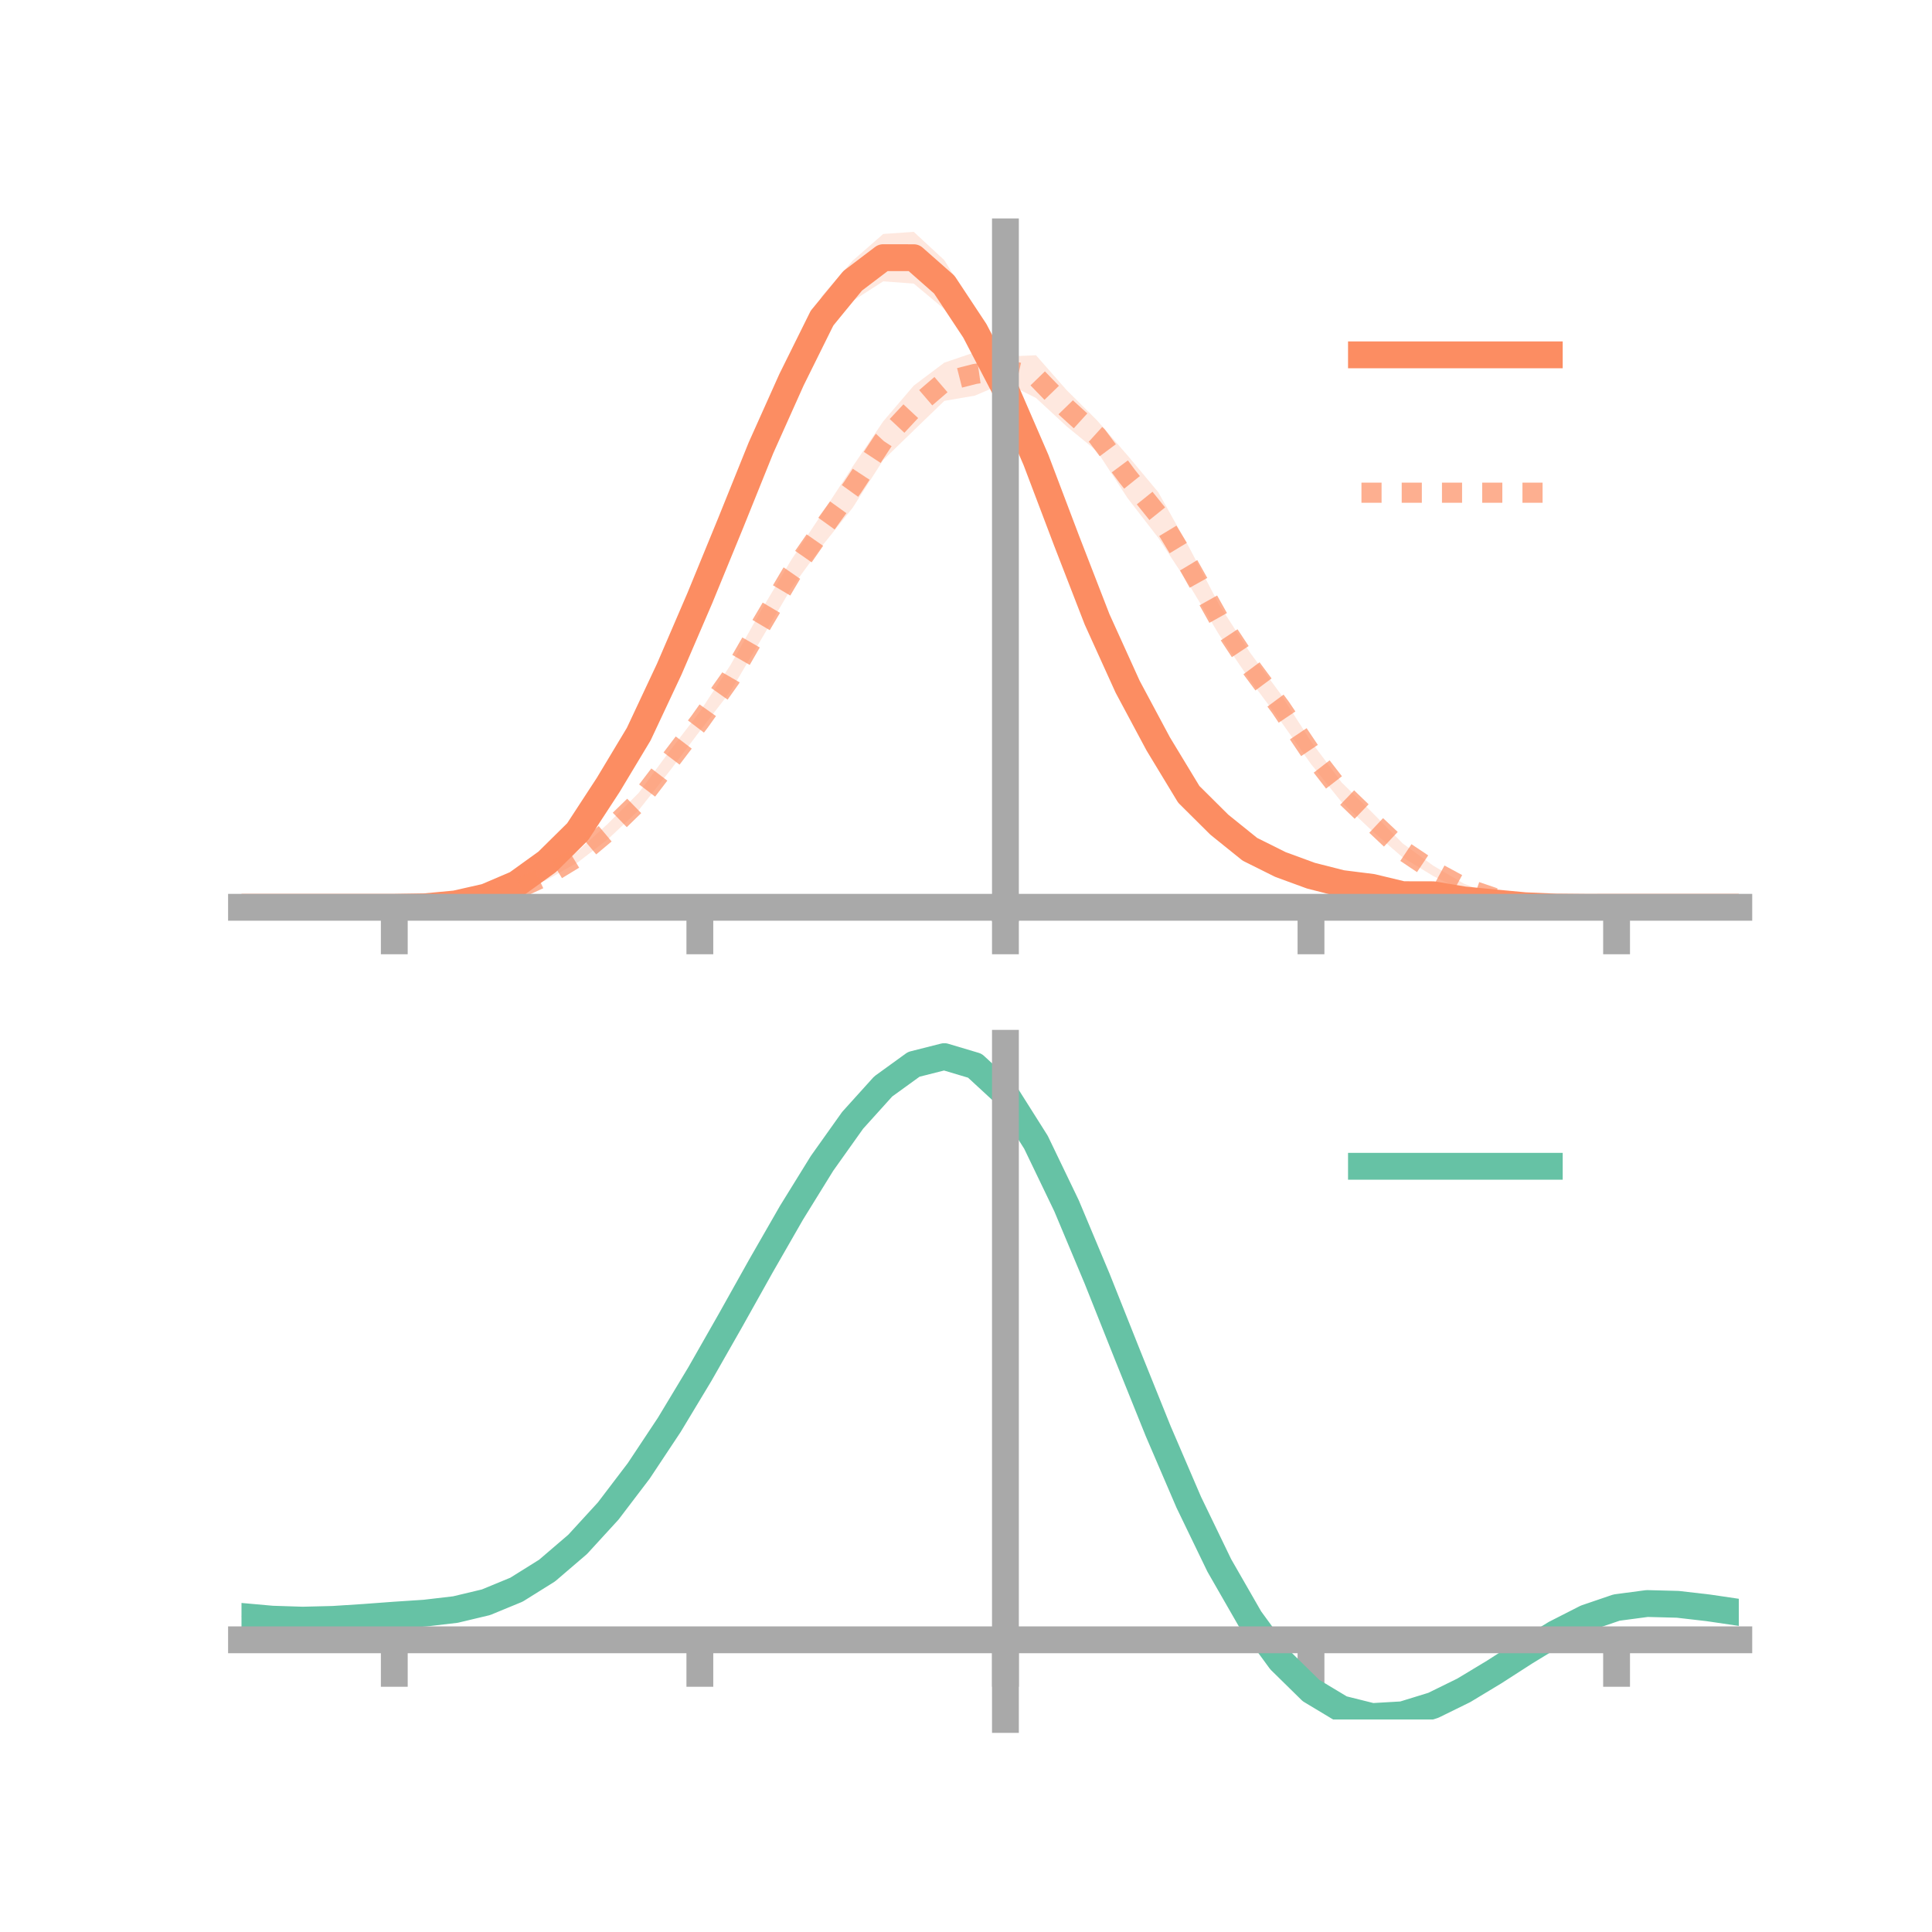 <?xml version="1.0" encoding="utf-8" standalone="no"?>
<!DOCTYPE svg PUBLIC "-//W3C//DTD SVG 1.1//EN"
  "http://www.w3.org/Graphics/SVG/1.1/DTD/svg11.dtd">
<!-- Created with matplotlib (https://matplotlib.org/) -->
<svg height="144pt" version="1.1" viewBox="0 0 144 144" width="144pt" xmlns="http://www.w3.org/2000/svg" xmlns:xlink="http://www.w3.org/1999/xlink">
 <defs>
  <style type="text/css">*{stroke-linecap:butt;stroke-linejoin:round;}</style>
 </defs>
 <g id="figure_1">
  <g id="patch_1">
   <path d="M 0 144 
L 144 144 
L 144 0 
L 0 0 
z
" style="fill:none;"/>
  </g>
  <g id="axes_1">
   <g id="patch_2">
    <path d="M 18 67.68 
L 129.6 67.68 
L 129.6 17.28 
L 18 17.28 
z
" style="fill:none;"/>
   </g>
   <g id="PolyCollection_1">
    <path clip-path="url(#peee2c23ad3)" d="M 18 67.623 
L 18 67.623 
L 20.278 67.623 
L 22.555 67.623 
L 24.833 67.623 
L 27.11 67.623 
L 29.388 67.622 
L 31.665 67.56 
L 33.943 67.292 
L 36.22 66.686 
L 38.498 65.653 
L 40.776 63.877 
L 43.053 61.592 
L 45.331 57.993 
L 47.608 53.935 
L 49.886 48.873 
L 52.163 43.474 
L 54.441 37.741 
L 56.718 31.945 
L 58.996 26.617 
L 61.273 22.052 
L 63.551 19.431 
L 65.829 17.439 
L 68.106 17.28 
L 70.384 19.391 
L 72.661 23.095 
L 74.939 28.125 
L 77.216 32.453 
L 79.494 38.494 
L 81.771 44.322 
L 84.049 49.569 
L 86.327 54.228 
L 88.604 57.867 
L 90.882 60.195 
L 93.159 62.214 
L 95.437 63.423 
L 97.714 64.441 
L 99.992 65.046 
L 102.269 65.54 
L 104.547 66.274 
L 106.824 66.3 
L 109.102 66.768 
L 111.38 67.083 
L 113.657 67.345 
L 115.935 67.531 
L 118.212 67.601 
L 120.49 67.623 
L 122.767 67.623 
L 125.045 67.623 
L 127.322 67.623 
L 129.6 67.623 
L 129.6 67.623 
L 129.6 67.623 
L 127.322 67.623 
L 125.045 67.623 
L 122.767 67.623 
L 120.49 67.624 
L 118.212 67.652 
L 115.935 67.68 
L 113.657 67.668 
L 111.38 67.503 
L 109.102 67.378 
L 106.824 67.078 
L 104.547 67.093 
L 102.269 66.732 
L 99.992 66.653 
L 97.714 66.099 
L 95.437 65.448 
L 93.159 64.388 
L 90.882 62.738 
L 88.604 60.541 
L 86.327 56.663 
L 84.049 52.805 
L 81.771 48.008 
L 79.494 42.09 
L 77.216 36.11 
L 74.939 29.933 
L 72.661 26.222 
L 70.384 23.04 
L 68.106 21.137 
L 65.829 20.969 
L 63.551 22.432 
L 61.273 25.356 
L 58.996 29.978 
L 56.718 34.815 
L 54.441 40.314 
L 52.163 45.679 
L 49.886 50.856 
L 47.608 55.5 
L 45.331 59.02 
L 43.053 62.398 
L 40.776 64.608 
L 38.498 66.114 
L 36.22 67.028 
L 33.943 67.449 
L 31.665 67.612 
L 29.388 67.624 
L 27.11 67.623 
L 24.833 67.623 
L 22.555 67.623 
L 20.278 67.623 
L 18 67.623 
z
" style="fill:#fc8d62;fill-opacity:0.2;"/>
   </g>
   <g id="PolyCollection_2">
    <path clip-path="url(#peee2c23ad3)" d="M 18 67.623 
L 18 67.623 
L 20.278 67.623 
L 22.555 67.623 
L 24.833 67.623 
L 27.11 67.623 
L 29.388 67.623 
L 31.665 67.546 
L 33.943 67.338 
L 36.22 66.832 
L 38.498 66.073 
L 40.776 64.929 
L 43.053 63.443 
L 45.331 61.375 
L 47.608 59.093 
L 49.886 56.012 
L 52.163 53.047 
L 54.441 49.575 
L 56.718 45.521 
L 58.996 41.701 
L 61.273 38.274 
L 63.551 34.78 
L 65.829 31.408 
L 68.106 28.742 
L 70.384 27.03 
L 72.661 26.255 
L 74.939 26.574 
L 77.216 26.478 
L 79.494 29.069 
L 81.771 31.336 
L 84.049 33.954 
L 86.327 36.68 
L 88.604 40.748 
L 90.882 45.092 
L 93.159 48.624 
L 95.437 51.707 
L 97.714 55.26 
L 99.992 58.311 
L 102.269 60.553 
L 104.547 62.861 
L 106.824 64.521 
L 109.102 65.859 
L 111.38 66.732 
L 113.657 67.213 
L 115.935 67.462 
L 118.212 67.598 
L 120.49 67.623 
L 122.767 67.623 
L 125.045 67.623 
L 127.322 67.623 
L 129.6 67.623 
L 129.6 67.623 
L 129.6 67.623 
L 127.322 67.623 
L 125.045 67.623 
L 122.767 67.623 
L 120.49 67.624 
L 118.212 67.66 
L 115.935 67.647 
L 113.657 67.551 
L 111.38 67.12 
L 109.102 66.423 
L 106.824 65.295 
L 104.547 63.907 
L 102.269 61.928 
L 99.992 59.779 
L 97.714 56.948 
L 95.437 53.723 
L 93.159 50.676 
L 90.882 47.334 
L 88.604 43.547 
L 86.327 40.082 
L 84.049 37.137 
L 81.771 33.64 
L 79.494 31.77 
L 77.216 29.661 
L 74.939 28.517 
L 72.661 29.489 
L 70.384 29.879 
L 68.106 32.08 
L 65.829 34.289 
L 63.551 37.849 
L 61.273 40.692 
L 58.996 43.814 
L 56.718 47.686 
L 54.441 51.535 
L 52.163 54.487 
L 49.886 57.501 
L 47.608 60.386 
L 45.331 62.533 
L 43.053 64.285 
L 40.776 65.568 
L 38.498 66.518 
L 36.22 67.169 
L 33.943 67.519 
L 31.665 67.619 
L 29.388 67.624 
L 27.11 67.623 
L 24.833 67.623 
L 22.555 67.623 
L 20.278 67.623 
L 18 67.623 
z
" style="fill:#fc8d62;fill-opacity:0.2;"/>
   </g>
   <g id="matplotlib.axis_1">
    <g id="xtick_1">
     <g id="line2d_1">
      <defs>
       <path d="M 0 0 
L 0 3.5 
" id="m791ac1fc6d" style="stroke:#a9a9a9;stroke-width:2;"/>
      </defs>
      <g>
       <use style="fill:#a9a9a9;stroke:#a9a9a9;stroke-width:2;" x="29.388" xlink:href="#m791ac1fc6d" y="67.623"/>
      </g>
     </g>
    </g>
    <g id="xtick_2">
     <g id="line2d_2">
      <g>
       <use style="fill:#a9a9a9;stroke:#a9a9a9;stroke-width:2;" x="52.163" xlink:href="#m791ac1fc6d" y="67.623"/>
      </g>
     </g>
    </g>
    <g id="xtick_3">
     <g id="line2d_3">
      <g>
       <use style="fill:#a9a9a9;stroke:#a9a9a9;stroke-width:2;" x="74.939" xlink:href="#m791ac1fc6d" y="67.623"/>
      </g>
     </g>
    </g>
    <g id="xtick_4">
     <g id="line2d_4">
      <g>
       <use style="fill:#a9a9a9;stroke:#a9a9a9;stroke-width:2;" x="97.714" xlink:href="#m791ac1fc6d" y="67.623"/>
      </g>
     </g>
    </g>
    <g id="xtick_5">
     <g id="line2d_5">
      <g>
       <use style="fill:#a9a9a9;stroke:#a9a9a9;stroke-width:2;" x="120.49" xlink:href="#m791ac1fc6d" y="67.623"/>
      </g>
     </g>
    </g>
   </g>
   <g id="matplotlib.axis_2"/>
   <g id="line2d_6">
    <path clip-path="url(#peee2c23ad3)" d="M 18 67.623 
L 20.278 67.623 
L 22.555 67.623 
L 24.833 67.623 
L 27.11 67.623 
L 29.388 67.623 
L 31.665 67.586 
L 33.943 67.371 
L 36.22 66.857 
L 38.498 65.884 
L 40.776 64.243 
L 43.053 61.995 
L 45.331 58.506 
L 47.608 54.718 
L 49.886 49.864 
L 52.163 44.576 
L 54.441 39.027 
L 56.718 33.38 
L 58.996 28.298 
L 61.273 23.704 
L 63.551 20.931 
L 65.829 19.204 
L 68.106 19.208 
L 70.384 21.216 
L 72.661 24.659 
L 74.939 29.029 
L 77.216 34.282 
L 79.494 40.292 
L 81.771 46.165 
L 84.049 51.187 
L 86.327 55.445 
L 88.604 59.204 
L 90.882 61.467 
L 93.159 63.301 
L 95.437 64.436 
L 97.714 65.27 
L 99.992 65.85 
L 102.269 66.136 
L 104.547 66.684 
L 106.824 66.689 
L 109.102 67.073 
L 111.38 67.293 
L 113.657 67.506 
L 115.935 67.606 
L 118.212 67.627 
L 120.49 67.624 
L 122.767 67.623 
L 125.045 67.623 
L 127.322 67.623 
L 129.6 67.623 
" style="fill:none;stroke:#fc8d62;stroke-linecap:square;stroke-width:2;"/>
   </g>
   <g id="line2d_7">
    <path clip-path="url(#peee2c23ad3)" d="M 18 67.623 
L 20.278 67.623 
L 22.555 67.623 
L 24.833 67.623 
L 27.11 67.623 
L 29.388 67.623 
L 31.665 67.583 
L 33.943 67.428 
L 36.22 67.001 
L 38.498 66.295 
L 40.776 65.249 
L 43.053 63.864 
L 45.331 61.954 
L 47.608 59.739 
L 49.886 56.757 
L 52.163 53.767 
L 54.441 50.555 
L 56.718 46.603 
L 58.996 42.757 
L 61.273 39.483 
L 63.551 36.314 
L 65.829 32.848 
L 68.106 30.411 
L 70.384 28.454 
L 72.661 27.872 
L 74.939 27.545 
L 77.216 28.07 
L 79.494 30.419 
L 81.771 32.488 
L 84.049 35.546 
L 86.327 38.381 
L 88.604 42.147 
L 90.882 46.213 
L 93.159 49.65 
L 95.437 52.715 
L 97.714 56.104 
L 99.992 59.045 
L 102.269 61.24 
L 104.547 63.384 
L 106.824 64.908 
L 109.102 66.141 
L 111.38 66.926 
L 113.657 67.382 
L 115.935 67.555 
L 118.212 67.629 
L 120.49 67.623 
L 122.767 67.623 
L 125.045 67.623 
L 127.322 67.623 
L 129.6 67.623 
" style="fill:none;stroke:#fc8d62;stroke-dasharray:1.5,1.5;stroke-dashoffset:0;stroke-opacity:0.7;stroke-width:1.5;"/>
   </g>
   <g id="patch_3">
    <path d="M 74.939 67.68 
L 74.939 17.28 
" style="fill:none;stroke:#a9a9a9;stroke-linecap:square;stroke-linejoin:miter;stroke-width:2;"/>
   </g>
   <g id="patch_4">
    <path d="M 129.6 67.68 
L 129.6 17.28 
" style="fill:none;"/>
   </g>
   <g id="patch_5">
    <path d="M 18 67.623 
L 129.6 67.623 
" style="fill:none;stroke:#a9a9a9;stroke-linecap:square;stroke-linejoin:miter;stroke-width:2;"/>
   </g>
   <g id="patch_6">
    <path d="M 18 17.28 
L 129.6 17.28 
" style="fill:none;"/>
   </g>
   <g id="legend_1">
    <g id="line2d_8">
     <path d="M 101.475 26.449 
L 115.475 26.449 
" style="fill:none;stroke:#fc8d62;stroke-linecap:square;stroke-width:2;"/>
    </g>
    <g id="line2d_9"/>
    <g id="text_1">
     <!--   -->
     <g transform="translate(121.075 28.899)scale(0.07 -0.07)">
      <defs>
       <path id="DejaVuSans-32"/>
      </defs>
      <use xlink:href="#DejaVuSans-32"/>
     </g>
    </g>
    <g id="line2d_10">
     <path d="M 101.475 36.724 
L 115.475 36.724 
" style="fill:none;stroke:#fc8d62;stroke-dasharray:1.5,1.5;stroke-dashoffset:0;stroke-opacity:0.7;stroke-width:1.5;"/>
    </g>
    <g id="line2d_11"/>
    <g id="text_2">
     <!--   -->
     <g transform="translate(121.075 39.174)scale(0.07 -0.07)">
      <use xlink:href="#DejaVuSans-32"/>
     </g>
    </g>
   </g>
  </g>
  <g id="axes_2">
   <g id="patch_7">
    <path d="M 18 128.16 
L 129.6 128.16 
L 129.6 77.76 
L 18 77.76 
z
" style="fill:none;"/>
   </g>
   <g id="PolyCollection_3">
    <path clip-path="url(#pb129697cfa)" d="M 18 120.52 
L 18 120.437 
L 20.278 120.653 
L 22.555 120.728 
L 24.833 120.665 
L 27.11 120.509 
L 29.388 120.331 
L 31.665 120.175 
L 33.943 119.902 
L 36.22 119.353 
L 38.498 118.401 
L 40.776 116.955 
L 43.053 114.964 
L 45.331 112.42 
L 47.608 109.354 
L 49.886 105.834 
L 52.163 101.961 
L 54.441 97.865 
L 56.718 93.699 
L 58.996 89.639 
L 61.273 85.874 
L 63.551 82.602 
L 65.829 80.026 
L 68.106 78.347 
L 70.384 77.76 
L 72.661 78.451 
L 74.939 80.588 
L 77.216 84.25 
L 79.494 89.056 
L 81.771 94.568 
L 84.049 100.379 
L 86.327 106.128 
L 88.604 111.516 
L 90.882 116.31 
L 93.159 120.34 
L 95.437 123.505 
L 97.714 125.766 
L 99.992 127.148 
L 102.269 127.722 
L 104.547 127.597 
L 106.824 126.909 
L 109.102 125.809 
L 111.38 124.459 
L 113.657 123.02 
L 115.935 121.651 
L 118.212 120.506 
L 120.49 119.734 
L 122.767 119.435 
L 125.045 119.499 
L 127.322 119.771 
L 129.6 120.119 
L 129.6 120.229 
L 129.6 120.229 
L 127.322 119.906 
L 125.045 119.653 
L 122.767 119.6 
L 120.49 119.904 
L 118.212 120.686 
L 115.935 121.86 
L 113.657 123.276 
L 111.38 124.768 
L 109.102 126.169 
L 106.824 127.308 
L 104.547 128.021 
L 102.269 128.16 
L 99.992 127.597 
L 97.714 126.239 
L 95.437 124.029 
L 93.159 120.956 
L 90.882 117.057 
L 88.604 112.426 
L 86.327 107.218 
L 84.049 101.658 
L 81.771 96.032 
L 79.494 90.69 
L 77.216 86.029 
L 74.939 82.479 
L 72.661 80.412 
L 70.384 79.746 
L 68.106 80.313 
L 65.829 81.929 
L 63.551 84.402 
L 61.273 87.535 
L 58.996 91.135 
L 56.718 95.009 
L 54.441 98.979 
L 52.163 102.877 
L 49.886 106.561 
L 47.608 109.908 
L 45.331 112.827 
L 43.053 115.256 
L 40.776 117.167 
L 38.498 118.566 
L 36.22 119.495 
L 33.943 120.031 
L 31.665 120.293 
L 29.388 120.437 
L 27.11 120.598 
L 24.833 120.735 
L 22.555 120.784 
L 20.278 120.714 
L 18 120.52 
z
" style="fill:#66c2a5;fill-opacity:0.2;"/>
   </g>
   <g id="matplotlib.axis_3">
    <g id="xtick_6">
     <g id="line2d_12">
      <g>
       <use style="fill:#a9a9a9;stroke:#a9a9a9;stroke-width:2;" x="29.388" xlink:href="#m791ac1fc6d" y="122.223"/>
      </g>
     </g>
    </g>
    <g id="xtick_7">
     <g id="line2d_13">
      <g>
       <use style="fill:#a9a9a9;stroke:#a9a9a9;stroke-width:2;" x="52.163" xlink:href="#m791ac1fc6d" y="122.223"/>
      </g>
     </g>
    </g>
    <g id="xtick_8">
     <g id="line2d_14">
      <g>
       <use style="fill:#a9a9a9;stroke:#a9a9a9;stroke-width:2;" x="74.939" xlink:href="#m791ac1fc6d" y="122.223"/>
      </g>
     </g>
    </g>
    <g id="xtick_9">
     <g id="line2d_15">
      <g>
       <use style="fill:#a9a9a9;stroke:#a9a9a9;stroke-width:2;" x="97.714" xlink:href="#m791ac1fc6d" y="122.223"/>
      </g>
     </g>
    </g>
    <g id="xtick_10">
     <g id="line2d_16">
      <g>
       <use style="fill:#a9a9a9;stroke:#a9a9a9;stroke-width:2;" x="120.49" xlink:href="#m791ac1fc6d" y="122.223"/>
      </g>
     </g>
    </g>
   </g>
   <g id="matplotlib.axis_4"/>
   <g id="line2d_17">
    <path clip-path="url(#pb129697cfa)" d="M 18 120.479 
L 20.278 120.683 
L 22.555 120.756 
L 24.833 120.7 
L 27.11 120.553 
L 29.388 120.384 
L 31.665 120.234 
L 33.943 119.967 
L 36.22 119.424 
L 38.498 118.484 
L 40.776 117.061 
L 43.053 115.11 
L 45.331 112.623 
L 47.608 109.631 
L 49.886 106.198 
L 52.163 102.419 
L 54.441 98.422 
L 56.718 94.354 
L 58.996 90.387 
L 61.273 86.705 
L 63.551 83.502 
L 65.829 80.978 
L 68.106 79.33 
L 70.384 78.753 
L 72.661 79.432 
L 74.939 81.533 
L 77.216 85.139 
L 79.494 89.873 
L 81.771 95.3 
L 84.049 101.018 
L 86.327 106.673 
L 88.604 111.971 
L 90.882 116.683 
L 93.159 120.648 
L 95.437 123.767 
L 97.714 126.003 
L 99.992 127.373 
L 102.269 127.941 
L 104.547 127.809 
L 106.824 127.108 
L 109.102 125.989 
L 111.38 124.614 
L 113.657 123.148 
L 115.935 121.756 
L 118.212 120.596 
L 120.49 119.819 
L 122.767 119.517 
L 125.045 119.576 
L 127.322 119.839 
L 129.6 120.174 
" style="fill:none;stroke:#66c2a5;stroke-linecap:square;stroke-width:2;"/>
   </g>
   <g id="patch_8">
    <path d="M 74.939 128.16 
L 74.939 77.76 
" style="fill:none;stroke:#a9a9a9;stroke-linecap:square;stroke-linejoin:miter;stroke-width:2;"/>
   </g>
   <g id="patch_9">
    <path d="M 129.6 128.16 
L 129.6 77.76 
" style="fill:none;"/>
   </g>
   <g id="patch_10">
    <path d="M 18 122.223 
L 129.6 122.223 
" style="fill:none;stroke:#a9a9a9;stroke-linecap:square;stroke-linejoin:miter;stroke-width:2;"/>
   </g>
   <g id="patch_11">
    <path d="M 18 77.76 
L 129.6 77.76 
" style="fill:none;"/>
   </g>
   <g id="legend_2">
    <g id="line2d_18">
     <path d="M 101.475 86.929 
L 115.475 86.929 
" style="fill:none;stroke:#66c2a5;stroke-linecap:square;stroke-width:2;"/>
    </g>
    <g id="line2d_19"/>
    <g id="text_3">
     <!--   -->
     <g transform="translate(121.075 89.379)scale(0.07 -0.07)">
      <use xlink:href="#DejaVuSans-32"/>
     </g>
    </g>
   </g>
  </g>
 </g>
 <defs>
  <clipPath id="peee2c23ad3">
   <rect height="50.4" width="111.6" x="18" y="17.28"/>
  </clipPath>
  <clipPath id="pb129697cfa">
   <rect height="50.4" width="111.6" x="18" y="77.76"/>
  </clipPath>
 </defs>
</svg>
